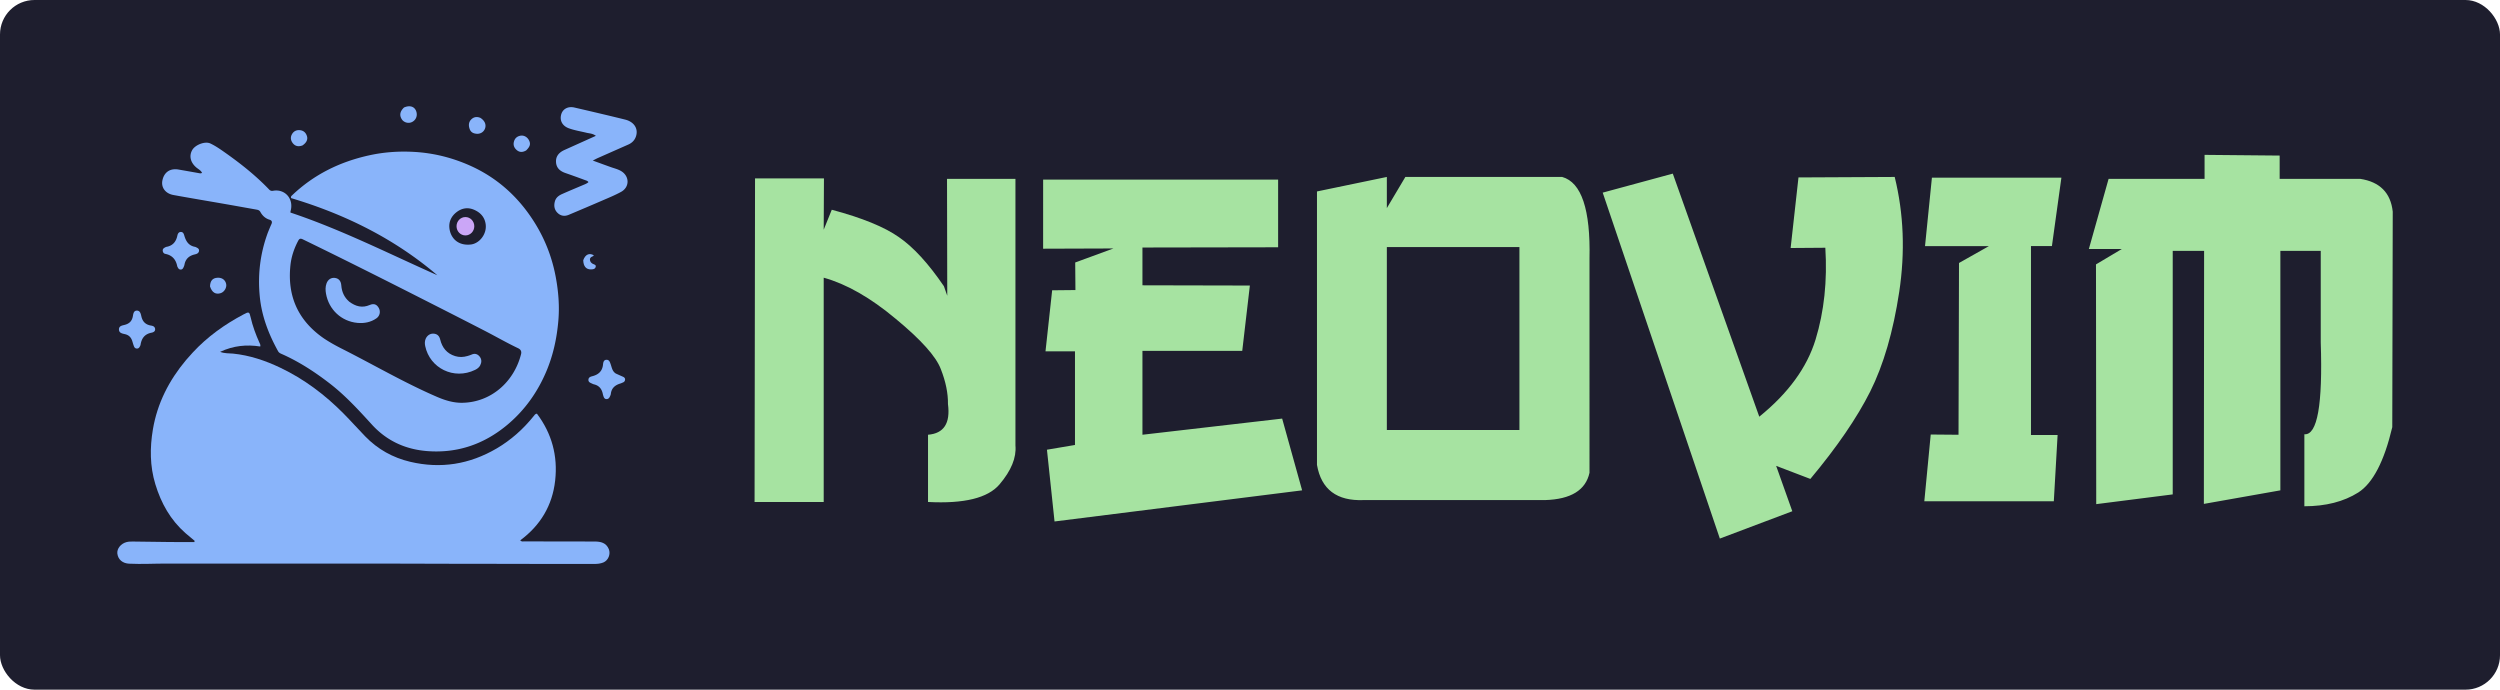 <svg xmlns="http://www.w3.org/2000/svg" xml:space="preserve" width="145mm" height="40mm" viewBox="0 0 145 40"><rect width="145" height="40" rx="2" ry="2" style="fill:#1e1e2e;fill-opacity:1;stroke:none;stroke-width:2.812;stroke-linecap:round;stroke-linejoin:round;stroke-dasharray:none"/><g style="fill:#89b4fa;fill-opacity:1"><path d="M221.071 464.07c20.388-22.02 44.178-38.936 70.264-52.752 7.559-4.003 8-3.81 9.854 4.286 2.763 12.07 7.07 23.566 12.103 34.831.653 1.462 1.738 2.857 1.118 5.213-18.723-2.92-36.886-1.29-55.467 7.39 6.648 2.485 12.383 1.855 17.82 2.405 23.03 2.33 44.496 9.595 65.22 19.44 33.025 15.688 61.74 37.393 87.383 63.255 10.2 10.286 19.839 21.126 29.909 31.543 17.25 17.845 38.21 29.51 62.216 35.185 42.105 9.954 81.875 3.53 119.227-18.35 20.102-11.774 37.08-27.022 51.594-45.14.91-1.136 1.596-2.596 4.14-3.019 20.546 27.293 29.006 58.18 25.213 92.354-3.833 34.54-20.368 62.002-48.294 82.655 2.058 2.143 4 1.419 5.724 1.423 32.325.076 64.651.062 96.976.154 8.357.024 16.018 1.578 19.69 10.551 2.786 6.811-.73 15.584-7.532 18.373-3.913 1.604-8.044 2.053-12.245 2.05-34.992-.022-69.985.118-104.976-.095-30.131-.184-60.264.004-90.39-.134-131.63-.598-263.257-.055-394.885-.286-17.484-.03-34.959 1.001-52.455.158-8.79-.423-15.206-5.584-16.223-13.914-.824-6.751 4.853-13.87 12.635-15.888 3.106-.806 6.27-.818 9.435-.778 17.323.219 34.646.51 51.97.672 10.778.101 21.558.019 32.337.019l.35-1.67c-4.227-3.545-8.527-7.006-12.667-10.65-20.75-18.26-33.615-41.296-41.589-67.529-7.6-25.008-7.644-50.382-3.392-75.655 6.074-36.107 22.274-67.766 45.737-95.756 2.887-3.444 5.965-6.728 9.2-10.341z" style="fill:#89b4fa;fill-opacity:1" transform="translate(1.89 .96) scale(.042)"/><path d="M324.97 298.158c1.671-4.05 3.123-7.776 4.808-11.394 1.448-3.11.695-5.212-2.528-6.197-5.77-1.762-9.833-5.526-12.651-10.672-1.2-2.19-2.987-2.882-5.215-3.274-14.087-2.477-28.158-5.047-42.248-7.51-24.237-4.236-48.51-8.267-72.714-12.688-10.964-2.002-17.02-10.339-15.205-19.817 2.212-11.544 10.559-17.348 22.19-15.354 9.502 1.629 18.993 3.324 28.483 5.027 1.315.236 2.583.595 4.123-.47-1.792-3.62-5.432-5.215-8.172-7.612-7.934-6.94-9.993-15.95-5.27-24.031 4.05-6.934 17.454-12.424 24.958-8.88 7.182 3.391 13.537 7.834 19.902 12.313 21.83 15.361 42.718 31.885 61.226 51.23 1.521 1.59 3.191 2.204 5.373 1.789 15.982-3.04 29.097 10.642 24.264 28.004-.13.467-.108.977-.212 2.033 69.892 23.334 135.63 56.646 202.87 86.57-59.498-50.766-128.051-84.405-201.958-106.524-.495-2.21.33-2.841 1.047-3.527 30.427-29.149 66.665-46.85 107.692-55.73 20.566-4.45 41.277-5.741 62.054-4.495 26.264 1.574 51.574 7.911 75.73 18.615 38.399 17.015 68.055 44.055 90.057 79.453 14.339 23.07 23.976 48.08 28.953 74.998 3.692 19.972 5.263 39.923 3.524 60.08-2.04 23.636-6.936 46.7-16.074 68.684-12.162 29.256-29.994 54.586-54.315 74.947-32.067 26.845-69.154 39.65-111.013 36.308-29.785-2.378-55.53-14.084-76.02-36.533-18.193-19.932-36.395-39.893-57.85-56.505-21.016-16.271-43.158-30.704-67.58-41.407-1.752-.768-3.219-1.76-4.143-3.427-13.054-23.525-22.59-48.28-25.273-75.24-3.013-30.263.445-59.798 11.188-88.764m77.164 146.176c8.173 5.478 16.769 10.218 25.543 14.647 43.688 22.053 85.976 46.859 131.012 66.278 11.206 4.832 22.706 8.28 34.748 8.086 39.771-.641 71.519-28.99 81.139-67.213.978-3.885-.604-6.494-4.023-8.117-15.498-7.358-30.362-15.93-45.592-23.795-28.261-14.596-56.624-28.994-84.986-43.393-55.386-28.119-110.874-56.032-166.75-83.17-3.359-1.632-4.884-.998-6.578 2.233-5.56 10.603-9.335 21.835-10.572 33.636-4.43 42.226 10.239 76.02 46.06 100.808m223.577-157.403c-1.272-9.915-7.222-16.315-15.964-20.107-8.853-3.84-17.312-2.317-24.803 3.695-6.845 5.495-10.263 13.038-9.339 21.543 1.455 13.382 11.43 24.698 29.538 22.697 11.822-1.306 22.315-14.273 20.568-27.828zm107.99-102.346c14.696-6.61 29.047-13.072 44.18-19.887-4.57-3.4-9.041-3.282-13.09-4.275-8.071-1.98-16.309-3.27-24.173-6.106-8.873-3.2-13.02-10.615-10.604-19.199 2.138-7.594 9.442-11.562 18.305-9.5 23.315 5.421 46.625 10.872 69.864 16.61 12.55 3.1 18.548 12.627 15.104 23.145-1.754 5.356-5.443 9.071-10.564 11.342-13.999 6.205-28.016 12.368-42.01 18.582-2.118.94-4.152 2.069-7.084 3.543 8.898 3.238 17.031 6.253 25.205 9.151 4.699 1.667 9.592 2.782 13.94 5.387 11.759 7.046 11.933 22.129-.13 28.734-8.44 4.621-17.431 8.26-26.28 12.1-15.268 6.624-30.605 13.09-45.937 19.564-5.6 2.365-10.998 1.616-15.332-2.55-4.573-4.397-5.502-9.98-3.765-16.136 1.527-5.416 5.618-8.137 10.249-10.191 9.435-4.186 18.971-8.142 28.471-12.18 2.586-1.099 5.278-1.995 7.605-4.113-1.24-1.847-3.27-2.257-5.012-2.902-8.895-3.296-17.806-6.551-26.774-9.64-7.196-2.478-12.397-6.743-12.989-14.74-.586-7.92 3.55-13.227 10.82-16.739zm71.498 308.255c3.5 1.608 6.685 3.03 9.878 4.431 1.782.783 3.21 1.852 3.122 4.035-.084 2.06-1.24 3.354-3.128 4.073-1.087.414-2.127.973-3.237 1.304-7.254 2.167-12.367 6.238-13.288 14.327-.165 1.442-.884 2.865-1.546 4.197-.941 1.894-2.372 3.196-4.712 3.019-2.186-.166-3.13-1.7-3.79-3.473a26.757 26.757 0 0 1-1.105-3.824c-1.424-6.797-5.159-11.395-12.137-13.009-.802-.185-1.576-.54-2.326-.896-2.526-1.2-5.636-2.047-5.335-5.694.271-3.29 3.094-4.06 5.69-4.745 8.192-2.156 13.428-6.852 14.415-15.714.318-2.863.706-6.576 4.509-6.863 4.245-.32 5.147 3.49 6.244 6.625 1.52 4.346 2.115 9.173 6.746 12.208zM224.717 318.097c2.746 1.31 5.614 2.34 5.095 5.693-.47 3.037-3.08 4.065-5.809 4.681-7.676 1.735-12.767 6.081-14.248 14.108-.208 1.129-.654 2.233-1.12 3.291-.827 1.88-1.86 3.631-4.302 3.52-2.12-.095-3.17-1.585-3.991-3.302-.215-.45-.508-.888-.602-1.364-1.83-9.204-6.932-15.132-16.448-16.982-1.987-.386-3.381-2.058-3.554-4.346-.181-2.402 1.332-3.608 3.199-4.559.59-.301 1.189-.682 1.824-.791 8.865-1.522 13.41-7.121 15.2-15.611.51-2.422 1.734-4.966 4.81-4.966 3.092-.001 3.992 2.472 4.725 4.973 2.268 7.735 5.938 14.154 15.22 15.655zm-75.699 135.637c-1.153 2.716-2.252 5.083-5.413 4.733-2.844-.315-3.516-2.737-4.285-4.936-.603-1.724-1.07-3.495-1.623-5.238-1.56-4.923-4.433-8.276-9.777-9.599-3.686-.912-8.665-1.41-8.663-6.69.002-5.048 4.842-5.375 8.35-6.357 5.862-1.64 9.399-4.925 10.713-11.08.708-3.317.847-8.3 5.473-8.495 4.858-.207 5.637 4.696 6.483 8.246 1.715 7.203 5.964 11.208 13.185 12.394 2.688.44 5.343 1.33 5.722 4.624.411 3.579-2.57 4.776-4.976 5.246-9.398 1.835-13.845 7.783-15.19 17.152zM512.914 125.6c7.785-3.463 14.24-1.486 16.713 4.794 2.543 6.455-.31 13.215-6.61 15.666-4.738 1.843-10.53-.018-13.187-4.237-3.467-5.503-2.548-10.83 3.084-16.224zm105.663 14.405c5.77 3.818 7.98 8.937 6.383 14.111-1.517 4.913-6.077 8.097-11.463 7.78-4.415-.258-8.139-1.85-9.824-6.357-1.822-4.87-1.65-9.741 2.11-13.493 3.389-3.38 7.793-4.262 12.794-2.041zm63.039 44.858c-4.79 2.772-9.169 2.929-13.19-.624-3.336-2.947-4.88-6.617-3.786-11.133 1.183-4.887 4.31-7.7 9.2-8.591 4.452-.811 9.181 1.71 11.518 6.083 2.73 5.11 1.817 8.85-3.742 14.265z" style="fill:#89b4fa;fill-opacity:1" transform="translate(1.89 .96) scale(.042)"/><path d="M372.638 178.03c-5.416 1.978-9.95 1.17-13.303-3.14-2.976-3.828-3.618-8.223-1.078-12.564 2.516-4.3 6.569-6.035 11.41-5.391 4.946.658 7.984 3.823 9.332 8.505 1.31 4.548-.957 9.026-6.361 12.59zM245.01 372.626c.238-7.743 3.57-11.497 10.173-11.933 6.294-.415 10.888 2.825 12.14 8.562 1.072 4.922-2.475 11.01-7.375 12.66-7.013 2.358-12.264-.779-14.937-9.29zm515.413-36.128c2.83-7.935 8.285-10.432 14.385-6.926.115.838-.47 1.175-1.083 1.438-2.036.87-4.107 1.854-4.068 4.437.04 2.675 1.491 4.702 3.85 5.966 1.937 1.038 5.091 1.28 4.047 4.52-.968 3.003-3.948 3.21-6.644 3.235-6.544.06-10.254-4.3-10.487-12.67zm-323.133 57.25c8.845 6.576 17.882 9.077 28.273 4.567 5.793-2.514 9.764-.853 12.574 4.202 2.692 4.841 1.412 10.93-3.262 14.198-7.858 5.495-16.91 7.167-26.143 6.332-22.239-2.013-39.65-18.327-43.54-40.303-.839-4.745-1.005-9.628.735-14.292 2.01-5.386 6.396-8.187 11.541-7.534 5.3.673 8.376 4.18 8.849 10.33.679 8.83 3.915 16.392 10.973 22.5zm163.33 75.007c2.133-.698 3.927-1.157 5.574-1.928 4.484-2.1 8.296-.843 11.16 2.69 2.994 3.691 2.926 8.022.766 12.18-1.51 2.905-4.099 4.793-6.984 6.202-29.354 14.34-62.601-2.373-68.948-32.874-.68-3.271-.768-6.605.556-9.823 1.917-4.661 6.125-7.59 10.822-7.344 5.184.272 8.107 3.106 9.322 8.114 2.745 11.311 9.21 19.39 20.63 22.91 5.547 1.71 11.133 1.616 17.102-.127z" style="fill:#89b4fa;fill-opacity:1" transform="translate(1.89 .96) scale(.042)"/></g><g aria-label="NeoVIM" style="font-size:28.222px;font-family:gan;-inkscape-font-specification:gan;text-align:center;letter-spacing:.008px;text-anchor:middle;fill:#a6e3a1;stroke-linecap:square;stroke-linejoin:round"><path d="M43.293 10.346h3.997l-.014 2.977.468-1.158q2.632.703 3.887 1.585 1.267.868 2.618 2.852l.193.551-.014-6.78h3.969v15.462q.096 1.061-.924 2.26-1.006 1.185-4.147 1.02v-3.9q1.378-.11 1.157-1.778.014-.937-.413-2.025-.414-1.103-2.619-2.922-2.19-1.833-4.175-2.384v13.009h-4.01zM60.003 10.415h13.629v3.927l-7.869.014v2.191l6.23.014-.442 3.79h-5.788v4.864l8.103-.937 1.158 4.162-14.36 1.805-.44-4.162 1.626-.275v-5.43H60.14l.386-3.541 1.35-.014-.013-1.599 2.218-.813-4.079.014zM79.938 10.263v1.806l1.074-1.806h9.096q1.68.469 1.584 4.74V27.42q-.33 1.516-2.577 1.585H78.601q-2.343.096-2.715-2.04V11.104Zm0 4.066v10.61h7.69V14.33ZM96.523 10.07l5.016 14.098q2.522-2.04 3.266-4.479.745-2.439.565-5.32l-2.012.015.455-4.093 5.581-.028q.786 3.197.262 6.67-.524 3.459-1.681 5.774-1.158 2.301-3.473 5.071l-1.984-.758.937 2.632-4.203 1.585-6.794-20.064zM111.552 10.305h7.51l-.55 3.968h-1.214V25.23h1.544l-.22 3.845h-7.511l.372-3.873 1.612.014.028-9.963 1.736-.979h-3.707zM127.366 8.982l4.355.041v1.35h4.671q1.709.262 1.888 1.902l-.027 12.5q-.703 2.976-1.971 3.789-1.268.799-3.128.799v-4.176q1.13.097.95-5.333V14.55h-2.342v13.89l-4.437.786.014-14.676h-1.82v14.125l-4.437.565-.014-13.905 1.502-.895h-1.915l1.144-4.065h5.567z" style="font-family:&quot;Gang of Three&quot;;-inkscape-font-specification:&quot;Gang of Three&quot;" transform="translate(.499)"/></g><ellipse cx="26.994" cy="13.122" rx=".515" ry=".533" style="fill:#cba6f7;fill-opacity:1;stroke-width:.228"/></svg>